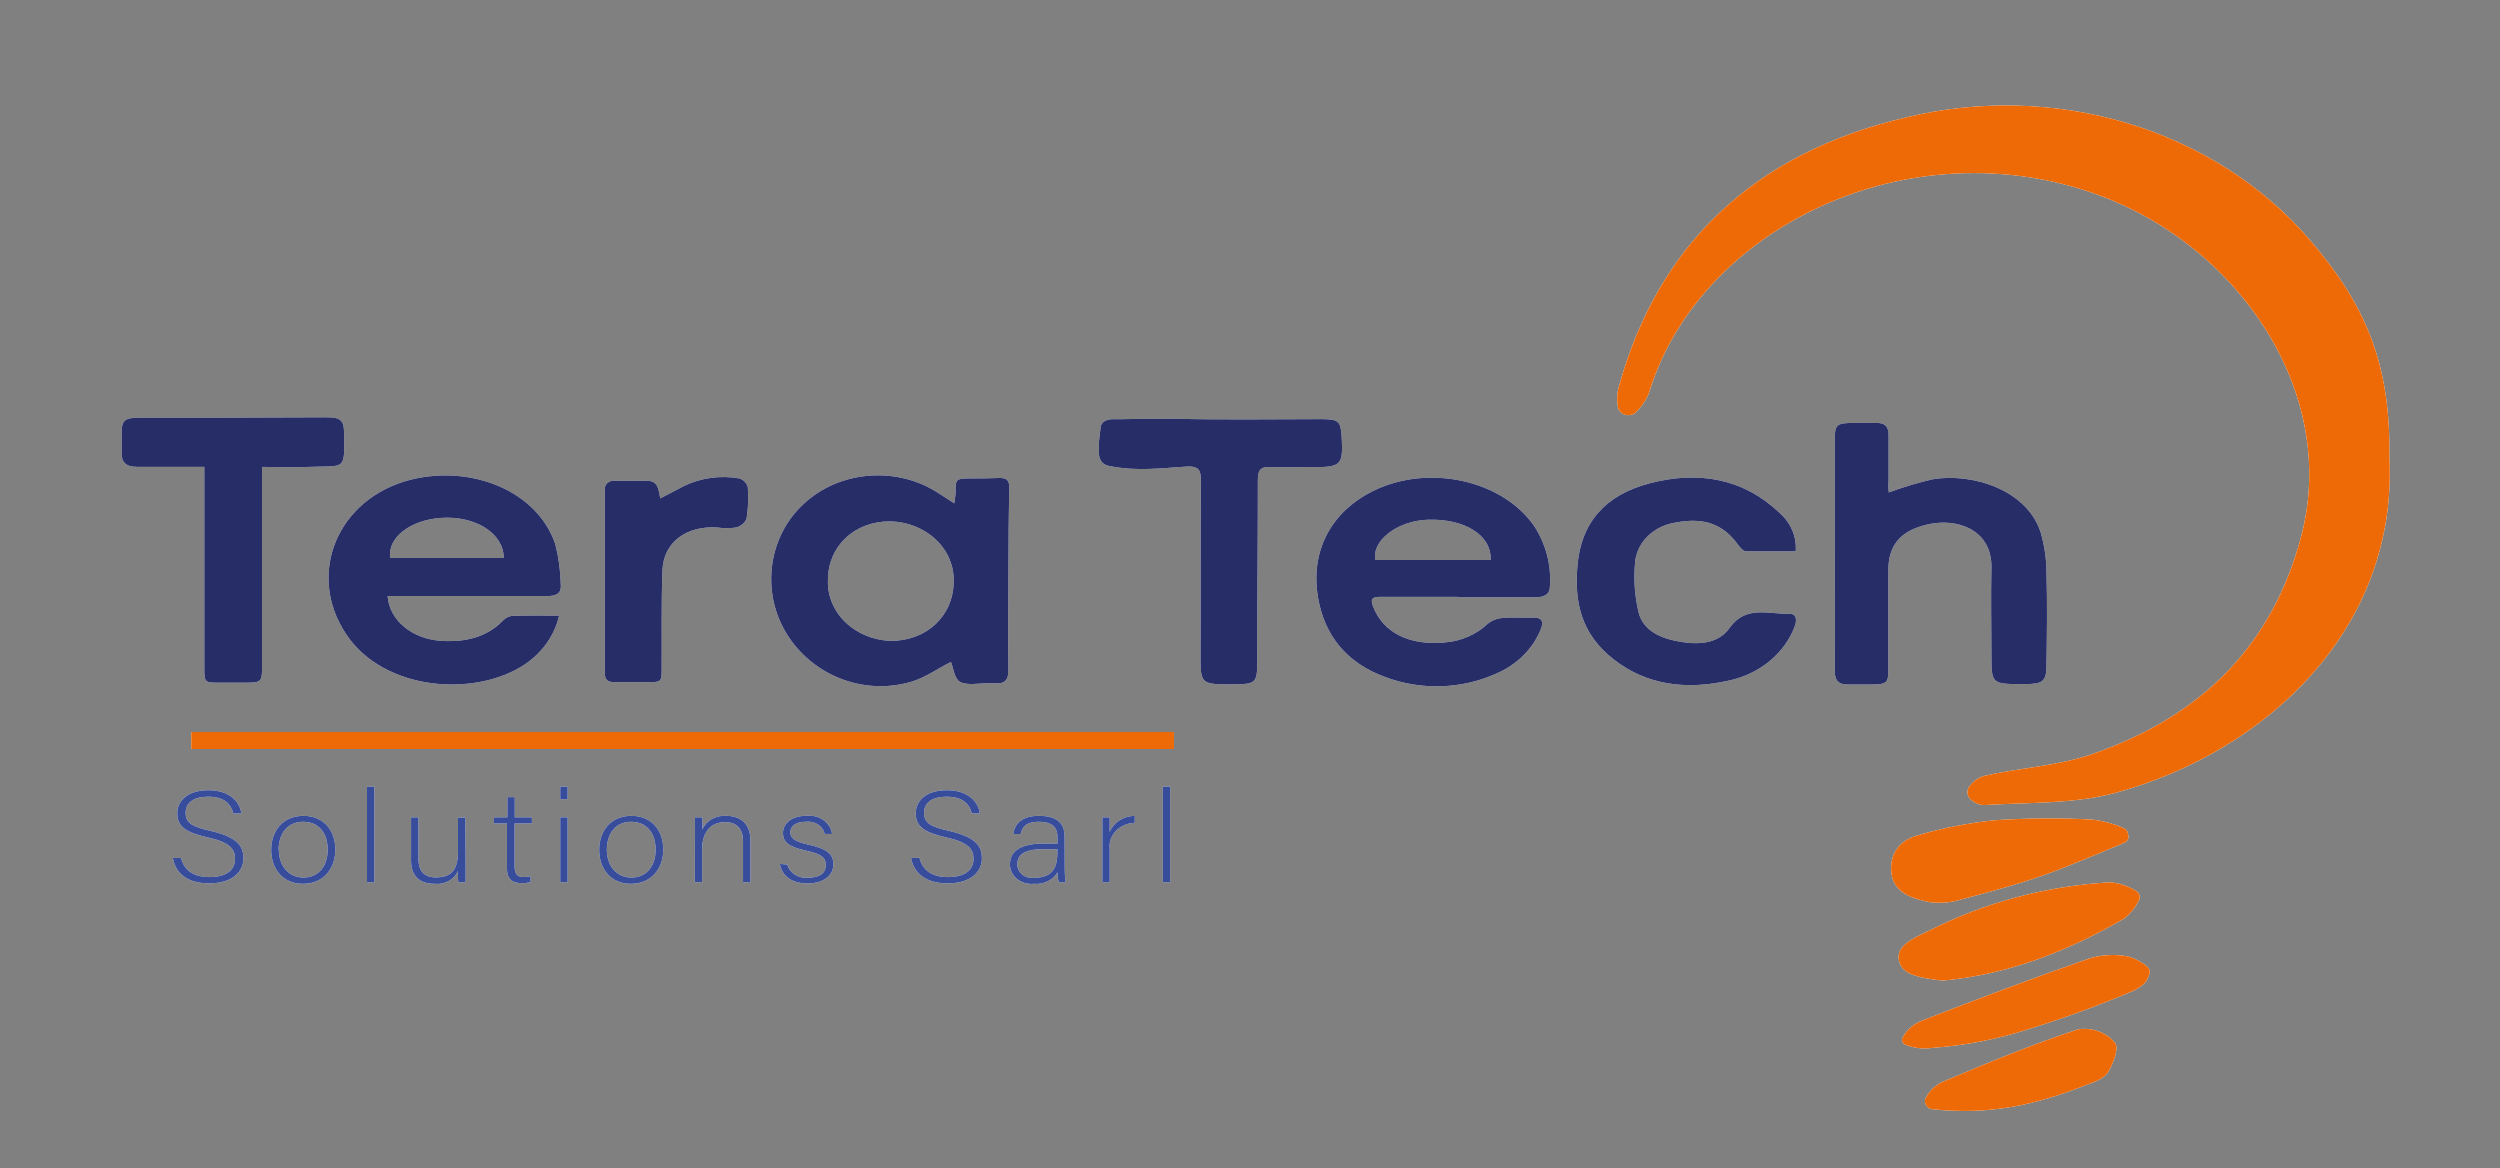 <svg width="229" height="107" viewBox="0 0 229 107" fill="none" xmlns="http://www.w3.org/2000/svg">
<rect x="0" y="0" width="229" height="107" fill="#808080" stroke="none"/>
<g clip-path="url(#clip0_820_495)">
<path d="M16.581 78.588C16.856 79.688 17.675 80.341 19.193 80.341C20.885 80.341 21.53 79.585 21.53 78.678C21.53 77.772 21.067 77.161 19.032 76.708C16.997 76.254 16.238 75.698 16.238 74.501C16.238 73.407 17.125 72.385 19.099 72.385C21.073 72.385 21.993 73.498 22.107 74.513H21.369C21.16 73.618 20.516 72.978 19.058 72.978C17.715 72.978 17.004 73.534 17.004 74.465C17.004 75.396 17.608 75.734 19.314 76.115C21.913 76.72 22.295 77.632 22.295 78.63C22.295 79.839 21.308 80.915 19.166 80.915C16.856 80.915 16.01 79.706 15.842 78.588H16.581Z" fill="white"/>
<path d="M30.717 77.832C30.717 79.482 29.703 80.957 27.735 80.957C25.949 80.957 24.841 79.639 24.841 77.844C24.841 76.145 25.888 74.731 27.802 74.731C29.548 74.731 30.717 75.964 30.717 77.832ZM25.539 77.832C25.539 79.246 26.385 80.383 27.789 80.383C29.192 80.383 30.018 79.325 30.018 77.832C30.018 76.339 29.226 75.275 27.762 75.275C26.298 75.275 25.519 76.417 25.519 77.844L25.539 77.832Z" fill="white"/>
<path d="M33.618 80.812V72.059H34.29V80.812H33.618Z" fill="white"/>
<path d="M42.651 79.077C42.651 79.682 42.651 80.589 42.651 80.812H41.979C41.944 80.469 41.931 80.124 41.939 79.779C41.783 80.161 41.49 80.485 41.105 80.699C40.72 80.913 40.266 81.004 39.817 80.957C38.863 80.957 37.654 80.625 37.654 78.805V74.87H38.326V78.66C38.326 79.531 38.628 80.371 39.938 80.371C41.415 80.371 41.952 79.627 41.952 77.953V74.894H42.624L42.651 79.077Z" fill="white"/>
<path d="M45.249 74.87H46.478V73.02H47.15V74.87H48.721V75.432H47.136V79.295C47.136 79.96 47.291 80.335 47.928 80.335C48.155 80.341 48.381 80.318 48.6 80.268V80.788C48.337 80.869 48.059 80.906 47.781 80.897C46.935 80.897 46.438 80.516 46.438 79.567V75.432H45.249V74.87Z" fill="white"/>
<path d="M51.32 72.059H51.992V73.207H51.32V72.059ZM51.32 74.87H51.992V80.812H51.32V74.87Z" fill="white"/>
<path d="M60.755 77.832C60.755 79.482 59.741 80.957 57.773 80.957C55.994 80.957 54.886 79.639 54.886 77.844C54.886 76.145 55.927 74.731 57.841 74.731C59.593 74.731 60.755 75.964 60.755 77.832ZM55.584 77.832C55.584 79.246 56.424 80.383 57.827 80.383C59.231 80.383 60.057 79.325 60.057 77.832C60.057 76.339 59.264 75.275 57.8 75.275C56.336 75.275 55.584 76.417 55.584 77.844V77.832Z" fill="white"/>
<path d="M63.657 76.369C63.657 75.849 63.657 75.347 63.657 74.87H64.329C64.329 75.063 64.369 75.837 64.329 76C64.49 75.603 64.791 75.263 65.186 75.034C65.581 74.805 66.049 74.698 66.518 74.731C67.693 74.731 68.734 75.335 68.734 76.961V80.812H68.062V77.058C68.062 76 67.572 75.311 66.424 75.311C64.852 75.311 64.315 76.52 64.315 77.784V80.806H63.644L63.657 76.369Z" fill="white"/>
<path d="M72.118 79.192C72.213 79.564 72.457 79.892 72.801 80.115C73.146 80.337 73.569 80.439 73.991 80.401C75.167 80.401 75.643 79.918 75.643 79.253C75.643 78.588 75.328 78.243 73.85 77.923C72.145 77.554 71.722 77.088 71.722 76.302C71.722 75.517 72.393 74.725 73.904 74.725C74.455 74.672 75.006 74.817 75.439 75.128C75.871 75.44 76.15 75.892 76.214 76.387H75.543C75.469 76.046 75.257 75.743 74.948 75.536C74.638 75.329 74.254 75.234 73.871 75.269C72.722 75.269 72.393 75.783 72.393 76.254C72.393 76.726 72.709 77.076 74.011 77.36C75.878 77.766 76.335 78.309 76.335 79.174C76.335 80.256 75.361 80.921 73.978 80.921C72.467 80.921 71.627 80.208 71.439 79.138L72.118 79.192Z" fill="white"/>
<path d="M84.226 78.588C84.502 79.688 85.321 80.341 86.839 80.341C88.524 80.341 89.176 79.585 89.176 78.678C89.176 77.772 88.712 77.161 86.678 76.708C84.643 76.254 83.884 75.698 83.884 74.501C83.884 73.407 84.764 72.385 86.745 72.385C88.726 72.385 89.632 73.498 89.753 74.513H89.015C88.806 73.618 88.155 72.978 86.704 72.978C85.361 72.978 84.643 73.534 84.643 74.465C84.643 75.396 85.254 75.734 86.953 76.115C89.558 76.72 89.941 77.632 89.941 78.63C89.941 79.839 88.947 80.915 86.812 80.915C84.502 80.915 83.656 79.706 83.454 78.588H84.226Z" fill="white"/>
<path d="M97.529 79.682C97.527 80.06 97.556 80.438 97.617 80.812H96.985C96.904 80.513 96.864 80.207 96.865 79.899C96.665 80.252 96.351 80.541 95.966 80.73C95.579 80.919 95.139 80.998 94.702 80.957C94.425 80.986 94.144 80.96 93.878 80.883C93.612 80.806 93.367 80.679 93.16 80.511C92.953 80.342 92.788 80.135 92.677 79.905C92.565 79.674 92.509 79.425 92.513 79.174C92.513 77.868 93.634 77.27 95.615 77.27H96.865V76.665C96.865 76.061 96.67 75.275 95.165 75.275C93.822 75.275 93.634 75.879 93.487 76.393H92.815C92.896 75.74 93.346 74.731 95.165 74.731C96.67 74.731 97.516 75.299 97.516 76.605L97.529 79.682ZM96.858 77.784H95.568C94.105 77.784 93.191 78.128 93.191 79.15C93.182 79.327 93.215 79.503 93.29 79.667C93.365 79.831 93.478 79.978 93.623 80.098C93.768 80.218 93.94 80.308 94.128 80.361C94.315 80.415 94.514 80.43 94.709 80.407C96.596 80.407 96.858 79.283 96.858 77.989V77.784Z" fill="white"/>
<path d="M100.975 76.49C100.975 75.492 100.975 75.063 100.975 74.87H101.646C101.646 75.063 101.646 75.474 101.646 76.206C101.819 75.78 102.131 75.412 102.541 75.148C102.951 74.885 103.44 74.74 103.943 74.731V75.371C103.617 75.381 103.297 75.45 103.002 75.576C102.707 75.701 102.444 75.879 102.229 76.1C102.013 76.32 101.851 76.578 101.75 76.857C101.65 77.136 101.615 77.431 101.646 77.723V80.812H100.975V76.49Z" fill="white"/>
<path d="M106.516 80.812V72.059H107.187V80.812H106.516Z" fill="white"/>
<path d="M87.108 60.633C85.885 61.238 84.764 62.072 83.481 62.447C79.062 63.747 74.321 61.843 71.991 57.943C69.661 54.044 70.44 49.008 73.677 46.107C75.255 44.645 77.367 43.746 79.623 43.574C81.88 43.401 84.13 43.968 85.959 45.17L87.416 46.107C87.463 45.684 87.524 45.424 87.531 45.158C87.531 43.828 87.531 43.828 89.089 43.822C89.874 43.822 90.667 43.822 91.453 43.785C92.238 43.749 92.46 44.003 92.446 44.674C92.393 47.092 92.379 49.565 92.373 52.007C92.373 55.132 92.326 58.252 92.373 61.377C92.373 62.32 92.023 62.683 91.029 62.586C90.85 62.577 90.671 62.577 90.492 62.586C89.633 62.586 88.618 62.804 87.967 62.471C87.416 62.199 87.349 61.232 87.108 60.633ZM75.839 53.125C75.809 53.833 75.935 54.539 76.209 55.203C76.483 55.866 76.9 56.475 77.436 56.993C77.972 57.512 78.617 57.93 79.332 58.224C80.048 58.517 80.821 58.681 81.608 58.705C84.891 58.705 87.349 56.396 87.356 53.264C87.378 52.557 87.245 51.852 86.963 51.192C86.681 50.531 86.256 49.927 85.714 49.415C85.171 48.903 84.521 48.493 83.801 48.209C83.082 47.924 82.306 47.77 81.52 47.757C78.25 47.757 75.846 50.036 75.839 53.125Z" fill="white"/>
<path d="M51.213 56.389C50.81 58.174 49.694 59.764 48.077 60.857C43.47 63.922 35.136 63.275 31.704 58.088C28.037 52.593 30.892 45.635 37.641 43.936C43.167 42.558 49.212 44.952 50.864 49.843C51.171 51.059 51.34 52.301 51.367 53.548C51.441 54.316 51.005 54.606 50.125 54.6C45.679 54.6 41.227 54.6 36.781 54.6H35.505C35.673 56.843 37.768 58.548 40.454 58.705C42.63 58.832 44.571 58.384 46.075 56.843C46.271 56.62 46.551 56.47 46.861 56.42C48.251 56.365 49.641 56.389 51.213 56.389ZM46.142 51.112C46.142 48.863 43.564 47.237 40.441 47.437C37.594 47.618 35.471 49.25 35.74 51.112H46.142Z" fill="white"/>
<path d="M133.525 54.673C131.161 54.673 128.824 54.673 126.44 54.673C125.702 54.673 125.5 54.854 125.769 55.543C126.689 57.961 129.127 59.17 132.39 58.844C133.865 58.719 135.239 58.118 136.258 57.151C136.64 56.84 137.123 56.649 137.635 56.607C138.522 56.517 139.428 56.607 140.321 56.571C141.214 56.535 141.443 56.879 141.141 57.623C140.787 58.52 140.239 59.345 139.527 60.05C138.816 60.755 137.956 61.325 136.997 61.727C135.44 62.423 133.734 62.809 131.997 62.861C130.259 62.914 128.529 62.63 126.924 62.03C123.297 60.724 121.316 58.155 120.732 54.739C120.014 50.508 121.887 46.917 125.749 44.988C130.799 42.467 137.628 43.949 140.556 48.222C141.61 49.872 142.102 51.764 141.973 53.663C141.973 54.528 141.362 54.721 140.55 54.715H133.525V54.673ZM136.54 51.293C136.655 49.039 134.17 47.497 130.805 47.606C127.931 47.697 125.594 49.601 126.004 51.293H136.54Z" fill="white"/>
<path d="M173.013 45.109C174.323 44.621 175.669 44.217 177.042 43.9C180.722 43.296 185.652 44.886 186.914 48.736C187.277 49.977 187.46 51.255 187.458 52.539C187.539 55.308 187.498 58.076 187.458 60.851C187.458 62.441 187.149 62.665 185.396 62.665C182.415 62.665 182.421 62.665 182.415 59.986C182.408 57.309 182.361 54.636 182.415 51.965C182.482 48.283 178.741 47.128 175.578 48.337C173.664 49.033 172.979 50.447 172.973 52.194C172.973 55.253 172.973 58.312 172.973 61.377C172.973 62.55 172.805 62.689 171.468 62.701C170.797 62.701 170.125 62.701 169.454 62.701C168.433 62.755 168.057 62.368 168.064 61.443C168.097 57.647 168.064 53.845 168.064 50.042V40.279C168.064 38.889 168.225 38.75 169.803 38.738C170.474 38.738 171.099 38.738 171.737 38.738C172.691 38.689 173.013 39.106 172.993 39.904C172.993 41.319 172.993 42.74 172.993 44.136C172.946 44.456 172.986 44.765 173.013 45.109Z" fill="white"/>
<path d="M24.001 42.77V50.629C24.001 54.171 24.001 57.712 24.001 61.25C24.001 62.423 23.887 62.526 22.591 62.532H20.146C18.75 62.532 18.723 62.532 18.716 61.226C18.716 57.599 18.716 54.014 18.716 50.411V42.764H17.373C15.761 42.764 14.149 42.764 12.538 42.764C11.517 42.764 11.114 42.322 11.141 41.452C11.141 40.847 11.141 40.243 11.141 39.639C11.141 38.538 11.43 38.272 12.652 38.26C14.801 38.26 16.95 38.26 19.105 38.26L29.85 38.224C31.146 38.224 31.502 38.454 31.516 39.602C31.583 43.229 31.637 42.625 28.259 42.77C26.929 42.83 25.566 42.77 24.001 42.77Z" fill="white"/>
<path d="M164.484 50.502C162.933 50.502 161.442 50.502 159.951 50.502C159.689 50.502 159.38 50.151 159.199 49.897C157.856 48.017 156.096 47.382 153.564 47.854C152.529 47.995 151.581 48.458 150.885 49.162C150.19 49.867 149.79 50.769 149.757 51.711C149.64 53.146 149.746 54.588 150.072 55.997C150.415 57.575 151.798 58.36 153.484 58.705C155.371 59.092 157.345 59.074 158.447 57.496C159.931 55.41 162.026 56.287 163.92 56.22C164.591 56.22 164.591 56.825 164.41 57.345C163.95 58.59 163.14 59.708 162.059 60.588C160.977 61.468 159.661 62.082 158.238 62.368C154.464 63.191 150.898 62.785 147.856 60.434C144.814 58.082 144.203 55.144 144.498 51.801C144.821 47.92 146.997 45.345 151.12 44.269C155.619 43.096 159.709 43.84 163.013 46.983C163.526 47.439 163.924 47.99 164.178 48.597C164.432 49.205 164.536 49.854 164.484 50.502Z" fill="white"/>
<path d="M60.48 45.653C61.266 45.242 61.964 44.886 62.656 44.517C64.21 43.763 66.008 43.52 67.74 43.828C67.93 43.894 68.099 44.001 68.231 44.141C68.364 44.28 68.456 44.447 68.499 44.626C68.575 45.59 68.537 46.559 68.384 47.515C68.303 47.707 68.175 47.879 68.008 48.018C67.842 48.157 67.642 48.261 67.424 48.319C66.859 48.404 66.283 48.404 65.718 48.319C62.884 48.132 60.782 49.667 60.682 52.212C60.568 55.235 60.628 58.258 60.608 61.28C60.608 62.489 60.568 62.489 59.204 62.489C58.237 62.489 57.27 62.489 56.303 62.489C55.632 62.489 55.403 62.241 55.403 61.673C55.403 56.075 55.403 50.475 55.403 44.874C55.386 44.761 55.398 44.647 55.437 44.539C55.477 44.431 55.543 44.333 55.631 44.252C55.719 44.171 55.827 44.109 55.946 44.071C56.065 44.033 56.191 44.02 56.317 44.033C57.284 44.033 58.251 44.033 59.218 44.033C60.346 44.039 60.306 44.88 60.48 45.653Z" fill="white"/>
<path d="M218.873 41.905C219.638 57.623 207.584 68.831 193.857 72.603C190.023 73.661 185.765 73.492 181.689 73.746C181.31 73.723 180.951 73.587 180.668 73.359C180.546 73.279 180.443 73.177 180.367 73.059C180.29 72.942 180.241 72.811 180.224 72.676C180.206 72.541 180.22 72.404 180.264 72.274C180.308 72.144 180.381 72.023 180.48 71.92C180.788 71.538 181.212 71.246 181.702 71.08C184.959 70.33 188.418 70.173 191.547 69.109C201.829 65.591 208.188 58.959 210.78 49.16C214.259 36.078 205.173 22.627 192.299 17.894C174.886 11.492 155.646 20.88 151.066 35.939C150.815 36.59 150.422 37.19 149.911 37.704C149.798 37.83 149.649 37.926 149.479 37.98C149.309 38.034 149.126 38.044 148.95 38.01C148.774 37.975 148.613 37.897 148.483 37.785C148.354 37.672 148.262 37.529 148.218 37.371C148.072 36.668 148.111 35.943 148.333 35.256C151.878 22.603 160.461 14.055 174.604 10.755C181.271 9.133 188.321 9.318 194.873 11.284C201.424 13.251 207.186 16.912 211.439 21.811C216.912 28.104 218.967 33.557 218.873 41.905Z" fill="white"/>
<path d="M194.966 76.593C194.98 76.716 194.951 76.84 194.884 76.948C194.816 77.056 194.714 77.143 194.59 77.197C192.139 78.201 189.721 79.277 187.203 80.165C184.799 81.018 182.314 81.683 179.816 82.342C178.859 82.659 177.832 82.765 176.821 82.65C175.229 82.335 173.503 81.834 173.261 80.026C173.046 78.37 173.859 77.004 175.645 76.52C177.956 75.842 180.336 75.377 182.75 75.13C185.736 74.933 188.734 74.915 191.722 75.075C192.678 75.2 193.606 75.454 194.476 75.831C194.592 75.869 194.695 75.936 194.772 76.023C194.849 76.111 194.897 76.216 194.912 76.327L194.966 76.593Z" fill="white"/>
<path d="M178.211 89.801C178.062 89.819 177.91 89.819 177.761 89.801C175.625 89.572 174.464 89.197 174.088 88.387C173.268 86.646 175.431 85.89 176.774 85.213C181.842 82.651 187.486 81.149 193.287 80.818C194.122 80.887 194.922 81.149 195.611 81.58C195.698 81.622 195.775 81.68 195.837 81.749C195.899 81.818 195.945 81.898 195.972 81.984C196 82.069 196.008 82.159 195.997 82.247C195.986 82.335 195.955 82.421 195.906 82.499C195.607 83.135 195.147 83.7 194.563 84.149C189.621 86.996 184.369 89.166 178.211 89.801Z" fill="white"/>
<path d="M174.604 95.726C174.522 95.701 174.447 95.659 174.385 95.603C174.324 95.547 174.278 95.479 174.252 95.404C174.225 95.329 174.218 95.25 174.231 95.173C174.245 95.095 174.278 95.022 174.329 94.958C174.729 94.248 175.409 93.698 176.236 93.416C181.266 91.458 186.309 89.559 191.44 87.776C192.566 87.448 193.767 87.389 194.925 87.607C195.591 87.798 196.197 88.124 196.698 88.562C196.81 88.657 196.885 88.782 196.912 88.918C196.938 89.054 196.915 89.194 196.846 89.318C196.658 89.813 196.618 90.097 195.503 90.72C192.314 92.079 189.043 93.276 185.705 94.305C182.901 95.206 179.977 95.772 177.008 95.986C176.196 96.107 175.362 96.017 174.604 95.726Z" fill="white"/>
<path d="M176.881 101.59C176.689 101.527 176.53 101.404 176.43 101.245C176.33 101.085 176.297 100.899 176.337 100.719C176.492 100.348 176.728 100.008 177.03 99.718C177.332 99.429 177.694 99.196 178.096 99.032C182.125 97.334 186.155 95.665 190.352 94.287C190.981 94.193 191.627 94.256 192.219 94.469C192.811 94.682 193.326 95.037 193.71 95.496C194.14 95.925 193.596 97.412 193.092 98.222C192.729 98.827 191.749 99.147 190.983 99.431C186.578 101.154 182.3 102.2 176.881 101.59Z" fill="white"/>
<path d="M107.536 67.053H17.52V68.607H107.536V67.053Z" fill="white"/>
<path d="M122.895 39.983C122.801 38.568 122.613 38.393 121.021 38.393C116.575 38.393 112.123 38.471 107.684 38.357C107.536 38.357 107.388 38.357 107.241 38.357C107.241 38.357 104.393 38.357 102.627 38.399H101.882C101.773 38.401 101.665 38.414 101.559 38.435C101.488 38.453 101.419 38.475 101.351 38.502C101.211 38.55 101.087 38.632 100.994 38.739C100.9 38.845 100.841 38.972 100.821 39.106L100.659 40.515V41.325C100.659 41.325 100.545 42.353 101.398 42.625C101.476 42.655 101.557 42.679 101.64 42.697C101.728 42.717 101.818 42.731 101.908 42.739C104.172 43.151 106.24 42.903 108.658 42.739C109.833 42.667 110.001 43.096 110.001 44.003C109.96 49.323 110.001 54.636 109.967 59.95C109.967 62.701 109.967 62.701 113.056 62.683C114.97 62.683 115.152 62.513 115.158 60.821C115.158 55.181 115.225 49.546 115.219 43.894C115.219 43.072 115.474 42.721 116.434 42.776C117.583 42.836 118.731 42.776 119.879 42.776C122.895 42.836 123.042 42.667 122.895 39.983Z" fill="white"/>
<path d="M16.581 78.588C16.856 79.688 17.675 80.341 19.193 80.341C20.885 80.341 21.53 79.585 21.53 78.678C21.53 77.772 21.067 77.161 19.032 76.708C16.997 76.254 16.238 75.698 16.238 74.501C16.238 73.407 17.125 72.385 19.099 72.385C21.073 72.385 21.993 73.498 22.107 74.513H21.369C21.16 73.618 20.516 72.978 19.058 72.978C17.715 72.978 17.004 73.534 17.004 74.465C17.004 75.396 17.608 75.734 19.314 76.115C21.913 76.72 22.295 77.632 22.295 78.63C22.295 79.839 21.308 80.915 19.166 80.915C16.856 80.915 16.01 79.706 15.842 78.588H16.581Z" fill="#374C9B"/>
<path d="M30.717 77.832C30.717 79.482 29.703 80.957 27.735 80.957C25.949 80.957 24.841 79.639 24.841 77.844C24.841 76.145 25.888 74.731 27.802 74.731C29.548 74.731 30.717 75.964 30.717 77.832ZM25.539 77.832C25.539 79.246 26.385 80.383 27.789 80.383C29.192 80.383 30.018 79.325 30.018 77.832C30.018 76.339 29.226 75.275 27.762 75.275C26.298 75.275 25.519 76.417 25.519 77.844L25.539 77.832Z" fill="#374C9B"/>
<path d="M33.618 80.812V72.059H34.29V80.812H33.618Z" fill="#374C9B"/>
<path d="M42.651 79.077C42.651 79.682 42.651 80.589 42.651 80.812H41.979C41.944 80.469 41.931 80.124 41.939 79.779C41.783 80.161 41.49 80.485 41.105 80.699C40.72 80.913 40.266 81.004 39.817 80.957C38.863 80.957 37.654 80.625 37.654 78.805V74.87H38.326V78.66C38.326 79.531 38.628 80.371 39.938 80.371C41.415 80.371 41.952 79.627 41.952 77.953V74.894H42.624L42.651 79.077Z" fill="#374C9B"/>
<path d="M45.249 74.87H46.478V73.02H47.15V74.87H48.721V75.432H47.136V79.295C47.136 79.96 47.291 80.335 47.928 80.335C48.155 80.341 48.381 80.318 48.6 80.268V80.788C48.337 80.869 48.059 80.906 47.781 80.897C46.935 80.897 46.438 80.516 46.438 79.567V75.432H45.249V74.87Z" fill="#374C9B"/>
<path d="M51.32 72.059H51.992V73.207H51.32V72.059ZM51.32 74.87H51.992V80.812H51.32V74.87Z" fill="#374C9B"/>
<path d="M60.755 77.832C60.755 79.482 59.741 80.957 57.773 80.957C55.994 80.957 54.886 79.639 54.886 77.844C54.886 76.145 55.927 74.731 57.841 74.731C59.593 74.731 60.755 75.964 60.755 77.832ZM55.584 77.832C55.584 79.246 56.424 80.383 57.827 80.383C59.231 80.383 60.057 79.325 60.057 77.832C60.057 76.339 59.264 75.275 57.8 75.275C56.336 75.275 55.584 76.417 55.584 77.844V77.832Z" fill="#374C9B"/>
<path d="M63.657 76.369C63.657 75.849 63.657 75.347 63.657 74.87H64.329C64.329 75.063 64.369 75.837 64.329 76C64.49 75.603 64.791 75.263 65.186 75.034C65.581 74.805 66.049 74.698 66.518 74.731C67.693 74.731 68.734 75.335 68.734 76.961V80.812H68.062V77.058C68.062 76 67.572 75.311 66.424 75.311C64.852 75.311 64.315 76.52 64.315 77.784V80.806H63.644L63.657 76.369Z" fill="#374C9B"/>
<path d="M72.118 79.192C72.213 79.564 72.457 79.892 72.801 80.115C73.146 80.337 73.569 80.439 73.991 80.401C75.167 80.401 75.643 79.918 75.643 79.253C75.643 78.588 75.328 78.243 73.85 77.923C72.145 77.554 71.722 77.088 71.722 76.302C71.722 75.517 72.393 74.725 73.904 74.725C74.455 74.672 75.006 74.817 75.439 75.128C75.871 75.44 76.15 75.892 76.214 76.387H75.543C75.469 76.046 75.257 75.743 74.948 75.536C74.638 75.329 74.254 75.234 73.871 75.269C72.722 75.269 72.393 75.783 72.393 76.254C72.393 76.726 72.709 77.076 74.011 77.36C75.878 77.766 76.335 78.309 76.335 79.174C76.335 80.256 75.361 80.921 73.978 80.921C72.467 80.921 71.627 80.208 71.439 79.138L72.118 79.192Z" fill="#374C9B"/>
<path d="M84.226 78.588C84.502 79.688 85.321 80.341 86.839 80.341C88.524 80.341 89.176 79.585 89.176 78.678C89.176 77.772 88.712 77.161 86.678 76.708C84.643 76.254 83.884 75.698 83.884 74.501C83.884 73.407 84.764 72.385 86.745 72.385C88.726 72.385 89.632 73.498 89.753 74.513H89.015C88.806 73.618 88.155 72.978 86.704 72.978C85.361 72.978 84.643 73.534 84.643 74.465C84.643 75.396 85.254 75.734 86.953 76.115C89.558 76.72 89.941 77.632 89.941 78.63C89.941 79.839 88.947 80.915 86.812 80.915C84.502 80.915 83.656 79.706 83.454 78.588H84.226Z" fill="#374C9B"/>
<path d="M97.529 79.682C97.527 80.06 97.556 80.438 97.617 80.812H96.985C96.904 80.513 96.864 80.207 96.865 79.899C96.665 80.252 96.351 80.541 95.966 80.73C95.579 80.919 95.139 80.998 94.702 80.957C94.425 80.986 94.144 80.96 93.878 80.883C93.612 80.806 93.367 80.679 93.16 80.511C92.953 80.342 92.788 80.135 92.677 79.905C92.565 79.674 92.509 79.425 92.513 79.174C92.513 77.868 93.634 77.27 95.615 77.27H96.865V76.665C96.865 76.061 96.67 75.275 95.165 75.275C93.822 75.275 93.634 75.879 93.487 76.393H92.815C92.896 75.74 93.346 74.731 95.165 74.731C96.67 74.731 97.516 75.299 97.516 76.605L97.529 79.682ZM96.858 77.784H95.568C94.105 77.784 93.191 78.128 93.191 79.15C93.182 79.327 93.215 79.503 93.29 79.667C93.365 79.831 93.478 79.978 93.623 80.098C93.768 80.218 93.94 80.308 94.128 80.361C94.315 80.415 94.514 80.43 94.709 80.407C96.596 80.407 96.858 79.283 96.858 77.989V77.784Z" fill="#374C9B"/>
<path d="M100.975 76.49C100.975 75.492 100.975 75.063 100.975 74.87H101.646C101.646 75.063 101.646 75.474 101.646 76.206C101.819 75.78 102.131 75.412 102.541 75.148C102.951 74.885 103.44 74.74 103.943 74.731V75.371C103.617 75.381 103.297 75.45 103.002 75.576C102.707 75.701 102.444 75.879 102.229 76.1C102.013 76.32 101.851 76.578 101.75 76.857C101.65 77.136 101.615 77.431 101.646 77.723V80.812H100.975V76.49Z" fill="#374C9B"/>
<path d="M106.516 80.812V72.059H107.187V80.812H106.516Z" fill="#374C9B"/>
<path d="M87.108 60.633C85.885 61.238 84.764 62.072 83.481 62.447C79.062 63.747 74.321 61.843 71.991 57.943C69.661 54.044 70.44 49.008 73.676 46.107C75.255 44.645 77.367 43.746 79.623 43.574C81.88 43.401 84.13 43.968 85.959 45.17L87.416 46.107C87.463 45.684 87.524 45.424 87.531 45.158C87.531 43.828 87.531 43.828 89.089 43.822C89.874 43.822 90.667 43.822 91.453 43.785C92.238 43.749 92.46 44.003 92.446 44.674C92.393 47.092 92.379 49.565 92.373 52.007C92.373 55.132 92.326 58.252 92.373 61.377C92.373 62.32 92.023 62.683 91.029 62.586C90.85 62.577 90.671 62.577 90.492 62.586C89.633 62.586 88.618 62.804 87.967 62.471C87.416 62.199 87.349 61.232 87.108 60.633ZM75.839 53.125C75.809 53.833 75.935 54.539 76.209 55.203C76.483 55.866 76.9 56.475 77.436 56.993C77.972 57.512 78.617 57.93 79.332 58.224C80.048 58.517 80.821 58.681 81.608 58.705C84.891 58.705 87.349 56.396 87.356 53.264C87.378 52.557 87.245 51.852 86.963 51.192C86.681 50.531 86.256 49.927 85.714 49.415C85.171 48.903 84.521 48.493 83.801 48.209C83.082 47.924 82.306 47.77 81.52 47.757C78.25 47.757 75.846 50.036 75.839 53.125Z" fill="#272D67"/>
<path d="M51.213 56.389C50.81 58.174 49.694 59.764 48.077 60.857C43.47 63.922 35.136 63.275 31.704 58.088C28.037 52.593 30.892 45.635 37.641 43.936C43.167 42.558 49.212 44.952 50.864 49.843C51.171 51.059 51.34 52.301 51.367 53.548C51.441 54.316 51.005 54.606 50.125 54.6C45.679 54.6 41.227 54.6 36.781 54.6H35.505C35.673 56.843 37.768 58.548 40.454 58.705C42.63 58.832 44.571 58.384 46.075 56.843C46.271 56.62 46.551 56.47 46.861 56.42C48.251 56.365 49.641 56.389 51.213 56.389ZM46.142 51.112C46.142 48.863 43.564 47.237 40.441 47.437C37.594 47.618 35.471 49.25 35.74 51.112H46.142Z" fill="#272D67"/>
<path d="M133.525 54.673C131.161 54.673 128.824 54.673 126.44 54.673C125.702 54.673 125.5 54.854 125.769 55.543C126.689 57.961 129.127 59.17 132.39 58.844C133.865 58.719 135.239 58.118 136.258 57.151C136.64 56.84 137.123 56.649 137.635 56.607C138.522 56.517 139.428 56.607 140.321 56.571C141.214 56.535 141.443 56.879 141.141 57.623C140.787 58.52 140.239 59.345 139.527 60.05C138.816 60.755 137.956 61.325 136.997 61.727C135.44 62.423 133.734 62.809 131.997 62.861C130.259 62.914 128.529 62.63 126.924 62.03C123.297 60.724 121.316 58.155 120.732 54.739C120.014 50.508 121.887 46.917 125.749 44.988C130.799 42.467 137.628 43.949 140.556 48.222C141.61 49.872 142.102 51.764 141.973 53.663C141.973 54.528 141.362 54.721 140.55 54.715H133.525V54.673ZM136.54 51.293C136.655 49.039 134.17 47.497 130.805 47.606C127.931 47.697 125.594 49.601 126.004 51.293H136.54Z" fill="#272D67"/>
<path d="M173.013 45.109C174.323 44.621 175.669 44.217 177.042 43.9C180.722 43.296 185.652 44.886 186.914 48.736C187.277 49.977 187.46 51.255 187.458 52.539C187.539 55.308 187.498 58.076 187.458 60.851C187.458 62.441 187.149 62.665 185.396 62.665C182.415 62.665 182.421 62.665 182.415 59.986C182.408 57.309 182.361 54.636 182.415 51.965C182.482 48.283 178.741 47.128 175.578 48.337C173.664 49.033 172.979 50.447 172.973 52.194C172.973 55.253 172.973 58.312 172.973 61.377C172.973 62.55 172.805 62.689 171.468 62.701C170.797 62.701 170.125 62.701 169.454 62.701C168.433 62.755 168.057 62.368 168.064 61.443C168.097 57.647 168.064 53.845 168.064 50.042V40.279C168.064 38.889 168.225 38.75 169.803 38.738C170.474 38.738 171.099 38.738 171.737 38.738C172.691 38.689 173.013 39.106 172.993 39.904C172.993 41.319 172.993 42.74 172.993 44.136C172.946 44.456 172.986 44.765 173.013 45.109Z" fill="#272D67"/>
<path d="M24.001 42.77V50.629C24.001 54.171 24.001 57.712 24.001 61.25C24.001 62.423 23.887 62.526 22.591 62.532H20.146C18.75 62.532 18.723 62.532 18.716 61.226C18.716 57.599 18.716 54.014 18.716 50.411V42.764H17.373C15.761 42.764 14.149 42.764 12.538 42.764C11.517 42.764 11.114 42.322 11.141 41.452C11.141 40.847 11.141 40.243 11.141 39.639C11.141 38.538 11.43 38.272 12.652 38.26C14.801 38.26 16.95 38.26 19.105 38.26L29.85 38.224C31.146 38.224 31.502 38.454 31.516 39.602C31.583 43.229 31.637 42.625 28.259 42.77C26.929 42.83 25.566 42.77 24.001 42.77Z" fill="#272D67"/>
<path d="M164.484 50.502C162.933 50.502 161.442 50.502 159.951 50.502C159.689 50.502 159.38 50.151 159.199 49.897C157.856 48.017 156.096 47.382 153.564 47.854C152.529 47.995 151.581 48.458 150.885 49.162C150.19 49.867 149.79 50.769 149.757 51.711C149.64 53.146 149.746 54.588 150.072 55.997C150.415 57.575 151.798 58.36 153.484 58.705C155.371 59.092 157.345 59.074 158.447 57.496C159.931 55.41 162.026 56.287 163.92 56.22C164.591 56.22 164.591 56.825 164.41 57.345C163.95 58.59 163.14 59.708 162.059 60.588C160.977 61.468 159.661 62.082 158.238 62.368C154.464 63.191 150.898 62.785 147.856 60.434C144.814 58.082 144.203 55.144 144.498 51.801C144.821 47.92 146.997 45.345 151.12 44.269C155.619 43.096 159.709 43.84 163.013 46.983C163.526 47.439 163.924 47.99 164.178 48.597C164.432 49.205 164.536 49.854 164.484 50.502Z" fill="#272D67"/>
<path d="M60.48 45.653C61.266 45.242 61.964 44.886 62.656 44.517C64.21 43.763 66.008 43.52 67.74 43.828C67.93 43.894 68.099 44.001 68.231 44.141C68.364 44.28 68.456 44.447 68.499 44.626C68.575 45.59 68.537 46.559 68.384 47.515C68.303 47.707 68.175 47.879 68.008 48.018C67.842 48.157 67.642 48.261 67.424 48.319C66.859 48.404 66.283 48.404 65.718 48.319C62.884 48.132 60.782 49.667 60.682 52.212C60.568 55.235 60.628 58.258 60.608 61.28C60.608 62.489 60.568 62.489 59.204 62.489C58.237 62.489 57.27 62.489 56.303 62.489C55.632 62.489 55.403 62.241 55.403 61.673C55.403 56.075 55.403 50.475 55.403 44.874C55.386 44.761 55.398 44.647 55.437 44.539C55.477 44.431 55.543 44.333 55.631 44.252C55.719 44.171 55.827 44.109 55.946 44.071C56.065 44.033 56.191 44.02 56.317 44.033C57.284 44.033 58.251 44.033 59.218 44.033C60.346 44.039 60.306 44.88 60.48 45.653Z" fill="#272D67"/>
<path d="M218.873 41.905C219.638 57.623 207.584 68.831 193.857 72.603C190.023 73.661 185.765 73.492 181.689 73.746C181.31 73.723 180.951 73.587 180.668 73.359C180.546 73.279 180.443 73.177 180.367 73.059C180.29 72.942 180.241 72.811 180.224 72.676C180.206 72.541 180.22 72.404 180.264 72.274C180.308 72.144 180.381 72.023 180.48 71.92C180.788 71.538 181.212 71.246 181.702 71.079C184.959 70.33 188.418 70.173 191.547 69.109C201.829 65.591 208.188 58.959 210.78 49.16C214.259 36.078 205.173 22.627 192.299 17.894C174.886 11.492 155.646 20.88 151.066 35.939C150.815 36.59 150.422 37.19 149.911 37.704C149.798 37.83 149.649 37.926 149.479 37.98C149.309 38.034 149.126 38.044 148.95 38.01C148.774 37.975 148.613 37.897 148.483 37.785C148.354 37.672 148.262 37.529 148.218 37.371C148.072 36.668 148.111 35.943 148.333 35.256C151.878 22.603 160.461 14.055 174.604 10.755C181.271 9.133 188.321 9.318 194.873 11.284C201.424 13.251 207.186 16.912 211.439 21.811C216.912 28.104 218.967 33.557 218.873 41.905Z" fill="#ED6A06"/>
<path d="M194.966 76.593C194.98 76.716 194.951 76.84 194.884 76.948C194.816 77.056 194.714 77.143 194.59 77.197C192.139 78.201 189.721 79.277 187.203 80.165C184.799 81.018 182.314 81.683 179.816 82.342C178.859 82.659 177.832 82.765 176.821 82.65C175.229 82.335 173.503 81.834 173.261 80.026C173.046 78.37 173.859 77.004 175.645 76.52C177.956 75.842 180.336 75.377 182.75 75.13C185.736 74.933 188.734 74.915 191.722 75.075C192.678 75.2 193.606 75.454 194.476 75.831C194.592 75.869 194.695 75.936 194.772 76.023C194.849 76.111 194.897 76.216 194.912 76.327L194.966 76.593Z" fill="#ED6A06"/>
<path d="M178.21 89.802C178.061 89.82 177.909 89.82 177.76 89.802C175.624 89.572 174.463 89.197 174.087 88.387C173.267 86.646 175.43 85.89 176.773 85.213C181.841 82.651 187.485 81.149 193.286 80.818C194.121 80.887 194.921 81.15 195.61 81.58C195.697 81.622 195.774 81.68 195.836 81.749C195.898 81.819 195.944 81.898 195.971 81.984C195.999 82.069 196.007 82.159 195.996 82.247C195.985 82.336 195.954 82.421 195.905 82.499C195.606 83.135 195.146 83.701 194.562 84.149C189.62 86.996 184.368 89.167 178.21 89.802Z" fill="#ED6A06"/>
<path d="M174.604 95.726C174.522 95.701 174.447 95.659 174.385 95.603C174.324 95.547 174.278 95.479 174.252 95.404C174.225 95.329 174.218 95.25 174.231 95.173C174.245 95.095 174.278 95.022 174.329 94.958C174.729 94.248 175.409 93.698 176.236 93.416C181.266 91.458 186.309 89.559 191.44 87.776C192.566 87.448 193.767 87.389 194.925 87.607C195.591 87.798 196.197 88.124 196.698 88.562C196.81 88.657 196.885 88.782 196.912 88.918C196.938 89.054 196.915 89.194 196.846 89.318C196.658 89.813 196.618 90.097 195.503 90.72C192.314 92.079 189.043 93.276 185.705 94.305C182.901 95.206 179.977 95.772 177.008 95.986C176.196 96.107 175.362 96.017 174.604 95.726Z" fill="#ED6A06"/>
<path d="M176.881 101.59C176.689 101.527 176.53 101.404 176.43 101.245C176.33 101.085 176.297 100.899 176.337 100.719C176.492 100.348 176.728 100.008 177.03 99.718C177.332 99.429 177.694 99.196 178.096 99.032C182.125 97.334 186.155 95.665 190.352 94.287C190.981 94.193 191.627 94.256 192.219 94.469C192.811 94.682 193.326 95.037 193.71 95.496C194.14 95.925 193.596 97.412 193.092 98.222C192.729 98.827 191.749 99.147 190.983 99.431C186.578 101.154 182.3 102.2 176.881 101.59Z" fill="#ED6A06"/>
<path d="M107.536 67.053H17.52V68.607H107.536V67.053Z" fill="#ED6A06"/>
<path d="M122.895 39.983C122.801 38.568 122.613 38.393 121.021 38.393C116.575 38.393 112.123 38.471 107.684 38.357C107.536 38.357 107.388 38.357 107.241 38.357C107.241 38.357 104.393 38.357 102.627 38.399H101.882C101.773 38.401 101.665 38.414 101.559 38.435C101.488 38.453 101.419 38.475 101.351 38.502C101.211 38.55 101.087 38.632 100.994 38.739C100.9 38.845 100.841 38.972 100.821 39.106L100.659 40.515V41.325C100.659 41.325 100.545 42.353 101.398 42.625C101.476 42.655 101.557 42.679 101.64 42.697C101.728 42.717 101.818 42.731 101.908 42.739C104.172 43.151 106.24 42.903 108.658 42.739C109.833 42.667 110.001 43.096 110.001 44.003C109.96 49.323 110.001 54.636 109.967 59.95C109.967 62.701 109.967 62.701 113.056 62.683C114.97 62.683 115.152 62.513 115.158 60.821C115.158 55.181 115.225 49.546 115.219 43.894C115.219 43.072 115.474 42.721 116.434 42.776C117.583 42.836 118.731 42.776 119.879 42.776C122.895 42.836 123.042 42.667 122.895 39.983Z" fill="#272D67"/>
</g>
<defs>
<clipPath id="clip0_820_495">
<rect width="229" height="107" rx="53.5" fill="white"/>
</clipPath>
</defs>
</svg>
